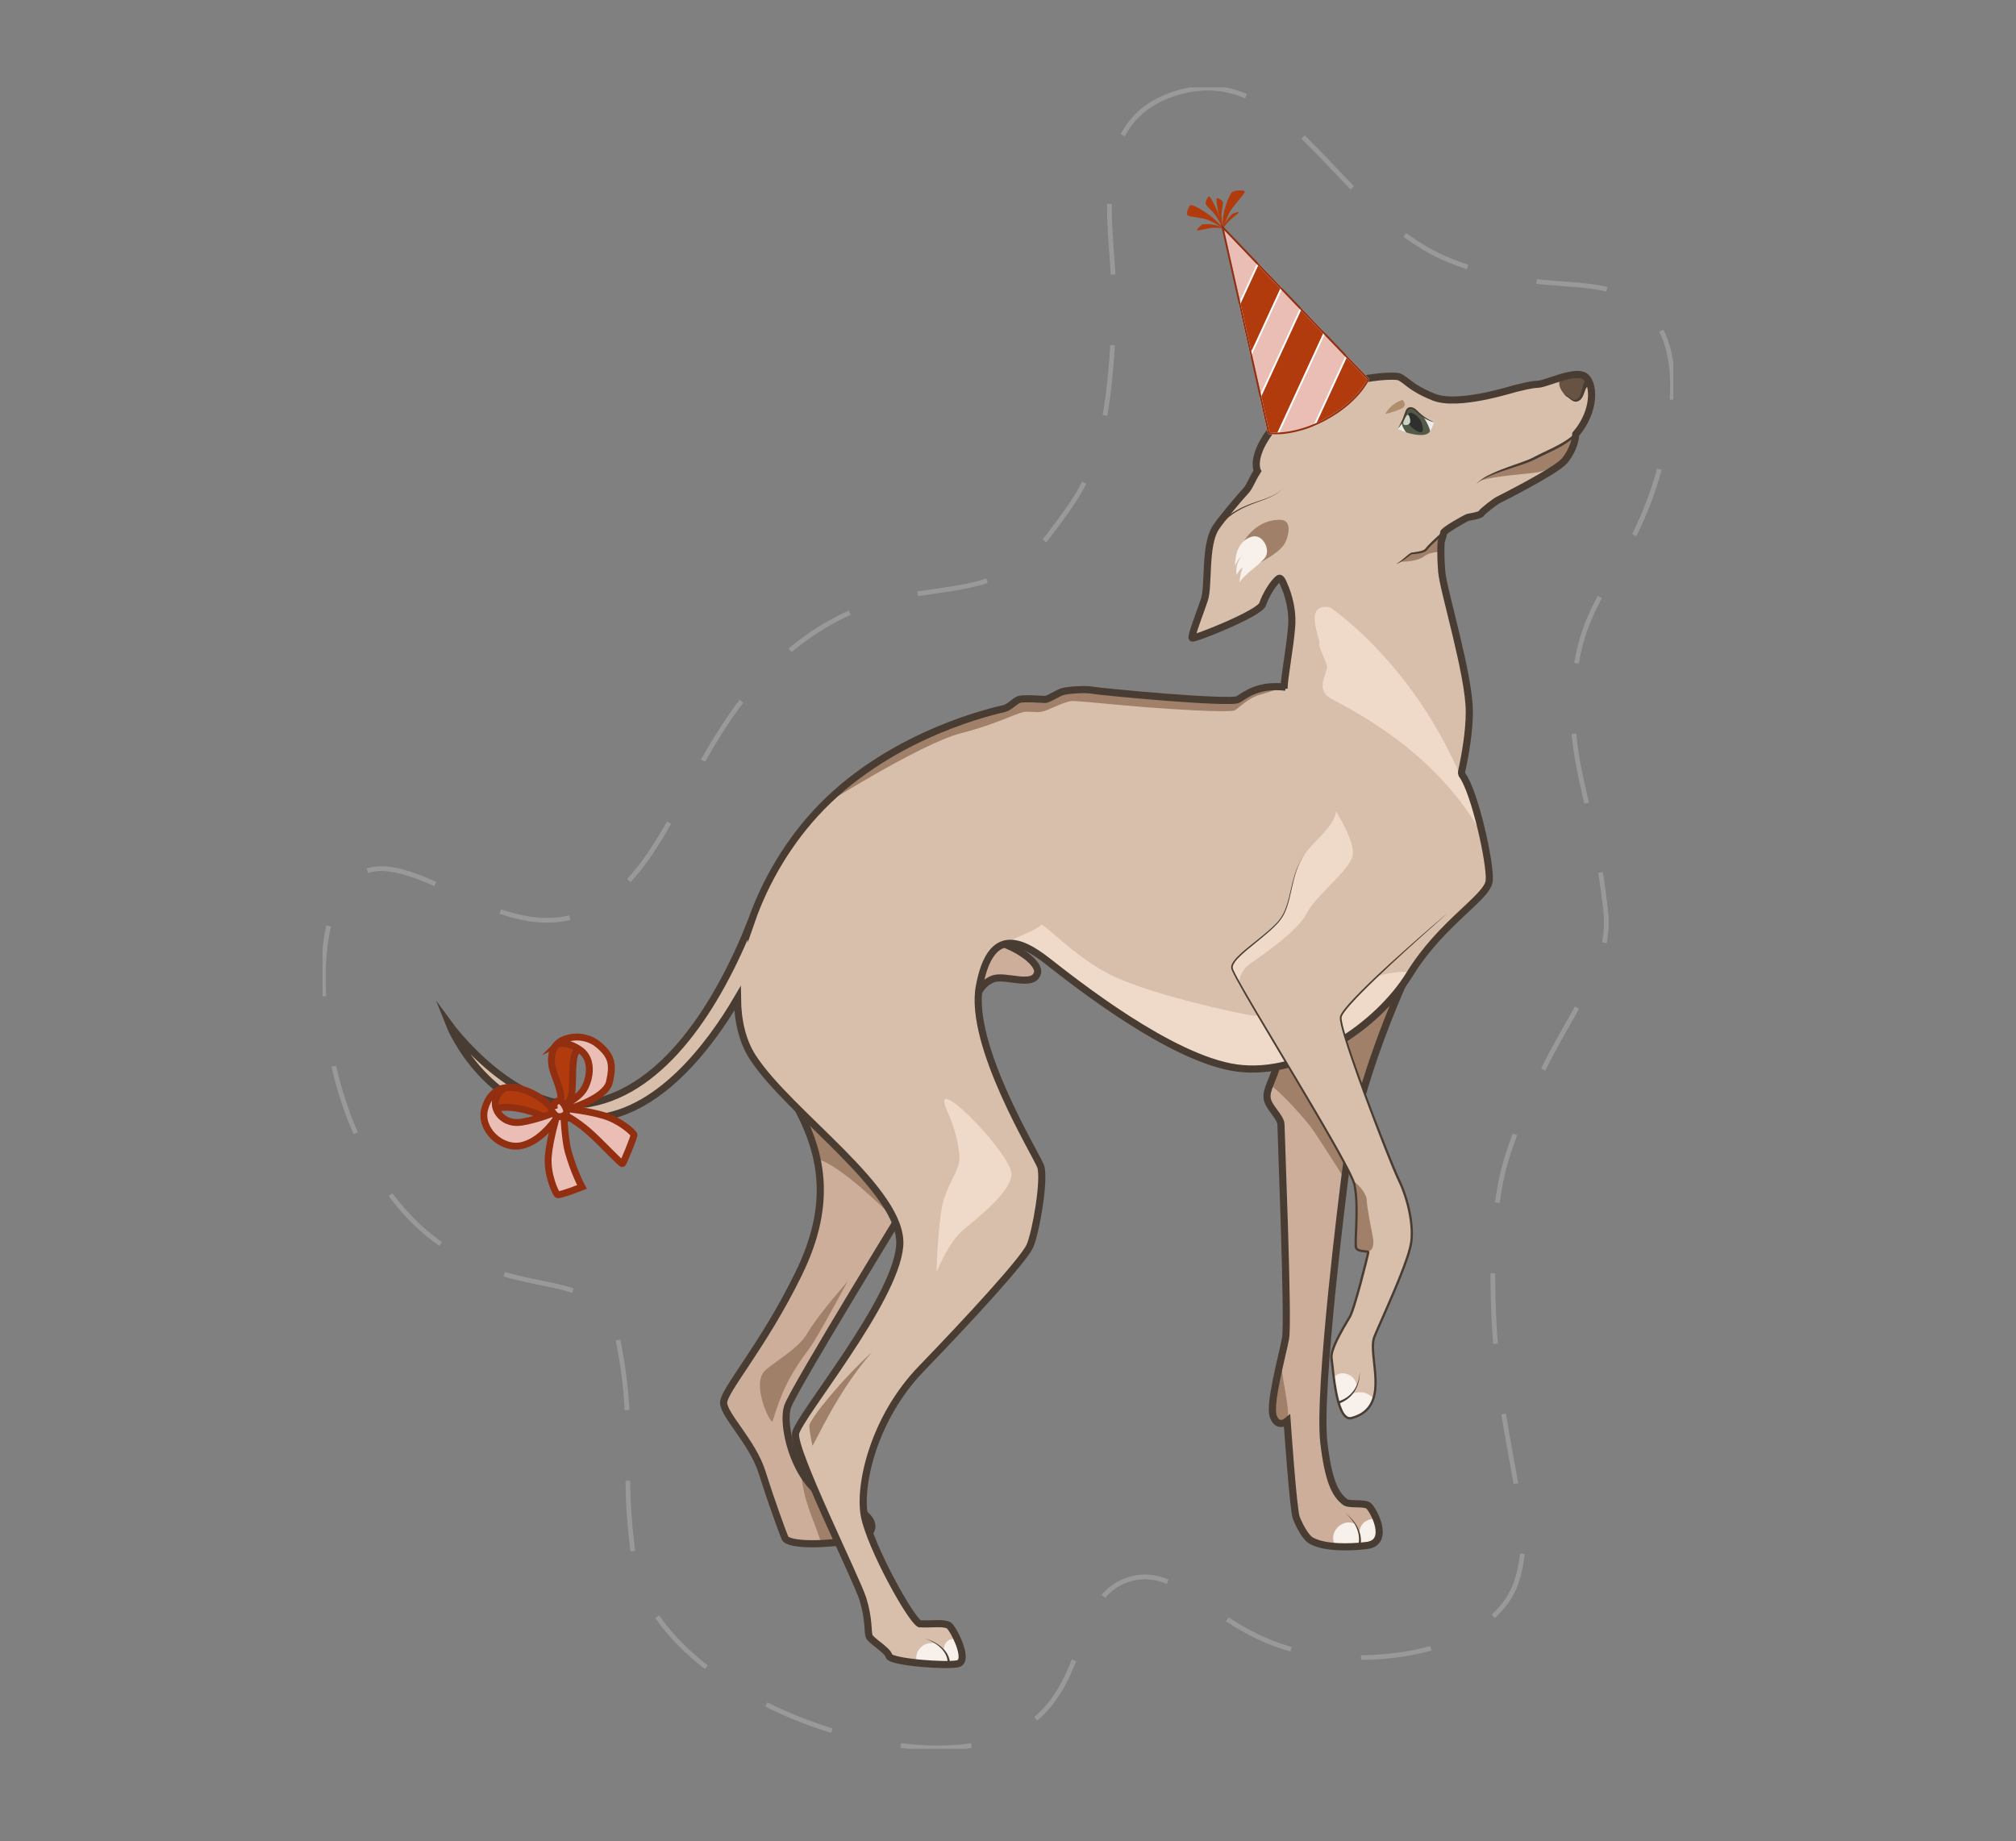 <svg width="300" height="274" viewBox="0 0 300 274" fill="none" xmlns="http://www.w3.org/2000/svg">
<rect x="0" y="0" width="300" height="274" fill="#808080" stroke="none"/>
<g clip-path="url(#clip0)">
<path d="M190.315 86.079C190.679 85.839 191.126 87.169 191.126 87.169C191.126 87.169 192.445 89.92 192.217 93.119C191.989 96.318 191.078 100.888 191.078 102.487C191.078 104.086 216.598 118.481 216.598 118.481C216.598 118.481 218.649 111.398 218.649 105.914C218.649 100.431 214.775 87.863 214.548 85.121C214.32 82.379 214.45 80.798 214.45 80.798C214.441 80.447 214.826 79.651 214.816 79.299C214.807 78.948 218.187 77.046 218.455 76.985C218.724 76.923 220.23 76.722 220.438 76.393C220.645 76.062 222.445 74.663 222.951 74.405C223.457 74.149 231.503 70.1 232.786 68.606C234.071 67.112 234.458 65.396 234.492 64.61C237.507 61.093 237.263 56.903 235.782 55.966C234.301 55.029 230.115 57.115 228.928 57.172C227.741 57.229 226.481 57.588 225.676 57.771C224.872 57.954 216.92 60.542 213.345 59.092C209.769 57.641 209.309 56.544 208.218 56.084C207.126 55.625 193.24 56.311 187.924 65.869C186.377 68.697 187.116 70.087 187.116 70.087C186.181 71.572 185.963 72.472 185.331 73.112C184.7 73.752 181.583 77.446 180.861 78.609C179.229 81.237 179.913 87.178 179.229 89.234C178.546 91.291 177.179 94.718 177.406 94.947C177.634 95.175 187.432 91.291 187.888 89.92C188.344 88.549 189.549 86.579 190.315 86.079Z" fill="#D8BFAB"/>
<path d="M208.445 83.577C209.229 83.611 211.034 83.483 211.934 82.782C212.834 82.082 214.317 82.147 214.317 82.147L214.447 80.794L214.814 79.295C214.814 79.295 212.412 81.468 212.257 81.717C212.102 81.964 210.378 82.144 210.059 82.288C209.74 82.434 208.445 83.577 208.445 83.577Z" fill="#A08068"/>
<path d="M213.422 62.832C212.442 62.56 211.424 61.801 210.788 61.169C210.152 60.536 209.614 60.657 209.407 60.988C209.2 61.319 208.929 62.3 208.771 62.549C208.614 62.798 208.231 63.59 207.994 63.787C210.569 65.183 212.499 64.671 212.759 64.26C213.019 63.849 213.244 63.296 213.422 62.832Z" fill="#ECEDEB"/>
<path d="M233.079 58.984C232.359 58.299 231.601 57.127 232.305 56.19C233.401 55.728 235.413 55.269 236.285 56.628C236.481 56.866 235.618 57.844 235.588 58.276C235.556 58.705 235.069 59.665 234.554 59.571C234.036 59.475 233.079 58.984 233.079 58.984Z" fill="#685343"/>
<path d="M211.836 62.059C212.258 62.672 212.768 63.686 212.809 64.173C212.321 65.133 210.095 64.65 209.25 64.347C209.25 64.347 208.664 63.632 208.564 62.875C209.083 62.05 209.293 60.798 209.831 60.677C210.1 60.615 210.929 61.209 211.44 61.728C211.948 62.247 211.836 62.059 211.836 62.059Z" fill="#535B48"/>
<path d="M209.68 63.145C210.257 63.906 211.294 64.562 211.626 64.242C211.959 63.924 211.49 62.572 211.173 62.238C210.856 61.904 210.031 61.121 209.639 61.534C209.247 61.948 209.329 62.658 209.68 63.145Z" fill="#2F302E"/>
<path d="M208.878 63.168C209.161 63.346 209.623 63.241 209.801 62.958C209.979 62.674 209.735 61.74 209.505 61.719C209.273 61.699 208.596 62.987 208.878 63.168Z" fill="#CCD3C2"/>
<path d="M220.253 71.528C222.691 70.761 227.435 70.53 228.859 70.276C230.284 70.023 232.785 68.604 232.785 68.604C232.785 68.604 234.663 65.578 234.522 65C234.472 64.566 232.909 66.029 232.455 66.204C232.002 66.38 228.383 68.476 227.577 68.659C226.77 68.841 221.741 70.624 221.37 70.85C220.998 71.076 220.253 71.528 220.253 71.528Z" fill="#A08068"/>
<path d="M206.153 61.584C207.042 61.454 208.53 60.89 208.828 60.622C209.357 60.149 208.719 59.514 208.719 59.514C208.719 59.514 207.108 59.882 206.153 61.584Z" fill="#AF8D6D"/>
<path d="M219.727 72.001C219.85 71.878 219.962 71.739 220.098 71.627C220.237 71.519 220.369 71.401 220.515 71.302C220.663 71.206 220.807 71.103 220.957 71.014L221.42 70.756C222.046 70.436 222.689 70.148 223.343 69.897C223.997 69.644 224.658 69.408 225.314 69.173C225.975 68.944 226.636 68.718 227.278 68.464C227.602 68.339 227.914 68.199 228.212 68.044C228.522 67.877 228.837 67.713 229.153 67.56C229.785 67.251 230.423 66.968 231.045 66.657C232.282 66.038 233.508 65.359 234.472 64.383L234.704 64.603C233.724 65.661 232.469 66.378 231.218 67.007C230.589 67.32 229.953 67.614 229.327 67.914C229.01 68.062 228.704 68.218 228.397 68.38C228.073 68.544 227.745 68.686 227.415 68.809C226.095 69.31 224.756 69.696 223.441 70.158C222.787 70.395 222.131 70.626 221.495 70.909C220.866 71.204 220.235 71.517 219.727 72.001Z" fill="#493C32"/>
<path d="M232.719 58.641C232.929 58.753 233.139 58.868 233.344 58.989C233.547 59.11 233.749 59.238 233.952 59.343C234.153 59.453 234.365 59.526 234.536 59.473C234.702 59.427 234.891 59.277 235.003 59.128C235.242 58.801 235.349 58.335 235.463 57.869C235.49 57.75 235.529 57.634 235.545 57.501L235.577 57.3C235.593 57.232 235.611 57.161 235.634 57.092C235.661 57.024 235.702 56.957 235.745 56.894C235.793 56.832 235.857 56.775 235.923 56.727C235.994 56.681 236.078 56.649 236.16 56.631C236.249 56.621 236.338 56.626 236.424 56.656L236.534 56.985C236.513 57.067 236.495 57.117 236.477 57.161C236.465 57.213 236.45 57.248 236.431 57.28C236.415 57.318 236.395 57.346 236.37 57.376C236.347 57.412 236.317 57.44 236.283 57.471C236.251 57.508 236.215 57.542 236.176 57.579C236.14 57.62 236.103 57.661 236.067 57.705C235.998 57.796 235.957 57.901 235.914 58.008C235.732 58.436 235.645 58.934 235.292 59.364C235.199 59.469 235.089 59.555 234.98 59.624C234.864 59.69 234.736 59.754 234.588 59.77C234.444 59.788 234.292 59.768 234.169 59.713C234.043 59.663 233.936 59.596 233.836 59.526C233.444 59.245 233.1 58.929 232.719 58.641Z" fill="#493C32"/>
<path d="M213.422 62.832C212.763 62.72 212.166 62.377 211.622 62.002C211.348 61.813 211.089 61.603 210.838 61.381C210.71 61.264 210.601 61.157 210.476 61.068C210.353 60.979 210.218 60.906 210.079 60.874C209.446 60.679 209.341 61.55 209.086 62.121C209.024 62.279 208.97 62.427 208.874 62.592L208.612 63.008C208.523 63.147 208.434 63.287 208.332 63.421C208.229 63.552 208.129 63.693 207.99 63.787C208.097 63.659 208.17 63.513 208.245 63.367L208.459 62.923C208.53 62.775 208.6 62.624 208.682 62.478C208.746 62.352 208.796 62.188 208.851 62.034C208.956 61.724 209.058 61.411 209.197 61.095C209.236 61.015 209.27 60.938 209.336 60.853C209.4 60.773 209.48 60.707 209.571 60.661C209.756 60.568 209.965 60.57 210.148 60.618C210.33 60.666 210.487 60.759 210.628 60.864C210.767 60.972 210.888 61.102 211 61.212C211.232 61.438 211.476 61.655 211.736 61.852C212.251 62.247 212.811 62.576 213.422 62.832Z" fill="#493C32"/>
<path d="M207.755 83.947C208.381 83.556 208.922 83.081 209.484 82.601C209.63 82.484 209.767 82.363 209.958 82.267L210.036 82.233C210.07 82.226 210.102 82.219 210.136 82.213L210.27 82.203C210.359 82.197 210.448 82.187 210.539 82.176C210.895 82.133 211.255 82.069 211.583 81.957C211.745 81.9 211.907 81.831 212.023 81.735C212.05 81.712 212.082 81.689 212.096 81.662L212.128 81.623L212.173 81.559C212.235 81.47 212.296 81.406 212.36 81.333C212.613 81.054 212.875 80.796 213.139 80.538C213.668 80.024 214.217 79.537 214.768 79.046L214.996 79.306C214.449 79.793 213.912 80.291 213.378 80.789C213.114 81.04 212.848 81.292 212.604 81.555C212.547 81.618 212.481 81.687 212.437 81.751L212.346 81.868C212.31 81.918 212.264 81.95 212.223 81.986C212.048 82.119 211.863 82.185 211.679 82.245C211.31 82.356 210.938 82.407 210.567 82.443C210.473 82.45 210.38 82.457 210.286 82.462L210.145 82.466C210.134 82.471 210.122 82.471 210.111 82.473L210.063 82.494C209.924 82.558 209.774 82.674 209.632 82.781C209.056 83.229 208.457 83.702 207.755 83.947Z" fill="#493C32"/>
<path d="M190.167 158.009C189.483 160.751 188.344 162.122 188.572 163.492C188.799 164.863 190.622 166.234 190.622 167.377C190.622 168.519 191.762 196.624 191.306 199.137C190.85 201.651 188.799 208.963 189.483 210.791C190.167 212.619 191.534 211.476 191.534 211.476C191.534 211.476 192.445 224.729 192.901 225.871C193.325 226.931 194.234 228.796 195.18 229.299C197.198 230.373 200.899 230.295 203.383 229.984C207.028 229.527 204.294 224.5 203.61 224.043C202.934 223.591 200.789 223.966 200.188 223.527C198.661 222.412 197.656 220.25 197.002 214.675C196.091 206.906 199.99 176.274 200.192 174.689C202.243 158.694 211.13 141.329 211.13 141.329L190.167 158.009Z" fill="#CCAE9A"/>
<path d="M191.534 211.476C192.217 210.105 190.333 203.934 190.707 201.879C189.401 207.366 188.897 210.791 189.875 211.476C190.85 212.162 191.534 211.476 191.534 211.476Z" fill="#A08068"/>
<path d="M190.086 158.308C189.492 159.658 189.025 161.436 189.025 161.436C190.62 162.578 194.265 166.463 195.633 168.519C197.706 171.638 200.19 175.602 200.19 175.602C200.19 175.602 202.024 165.524 202.703 163.022C203.38 160.522 208.621 146.584 208.621 146.584L190.086 158.308Z" fill="#A08068"/>
<path d="M198.777 230.139C197.458 228.156 199.691 225.828 201.651 226.762C202.38 227.72 202.243 228.382 202.243 228.382C202.243 228.382 202.122 225.924 204.804 226.011C205.381 227.784 205.454 228.579 204.989 229.052C204.524 229.525 203.841 229.982 202.815 230.096C201.79 230.21 198.777 230.139 198.777 230.139Z" fill="#F7F0EB"/>
<path d="M190.167 158.009C189.483 160.751 188.344 162.122 188.572 163.492C188.799 164.863 190.622 166.234 190.622 167.377C190.622 168.519 191.762 196.624 191.306 199.137C190.85 201.651 188.799 208.963 189.483 210.791C190.167 212.619 191.534 211.476 191.534 211.476C191.534 211.476 192.445 224.729 192.901 225.871C193.325 226.931 194.234 228.796 195.18 229.299C197.198 230.373 200.899 230.295 203.383 229.984C207.028 229.527 204.294 224.5 203.61 224.043C202.934 223.591 200.789 223.966 200.188 223.527C198.661 222.412 197.656 220.25 197.002 214.675C196.091 206.906 199.99 176.274 200.192 174.689C202.243 158.694 211.13 141.329 211.13 141.329L190.167 158.009Z" stroke="#493C32" stroke-width="1.062" stroke-miterlimit="10"/>
<path d="M118.163 163.949C122.264 171.261 124.087 178.802 118.846 189.541C113.606 200.28 107.681 206.906 107.681 208.734C107.681 210.562 112.01 214.675 113.378 219.016C114.745 223.358 116.34 227.699 116.796 228.842C117.251 229.984 122.948 229.984 127.277 229.07C131.606 228.156 130.011 224.729 124.315 223.358C118.618 221.987 116.112 212.162 117.251 209.191C118.391 206.221 134.797 179.487 134.797 179.487L118.163 163.949Z" fill="#CCAE9A"/>
<path d="M118.983 165.478C118.983 165.478 119.026 165.563 119.104 165.716C119.559 166.63 121.177 169.991 121.574 172.474C125.008 173.249 132.276 180.579 132.276 180.579L124.998 165.549L118.983 165.478Z" fill="#A08068"/>
<path d="M119.124 218.79C119.757 224.043 120.669 224.925 122.264 229.755C122.264 229.819 124.087 229.577 125.112 229.438C125.502 229.385 130.467 229.07 129.555 226.557C128.437 223.472 122.492 225.186 119.124 218.79Z" fill="#A08068"/>
<path d="M118.163 163.949C122.264 171.261 124.087 178.802 118.846 189.541C113.606 200.28 107.681 206.906 107.681 208.734C107.681 210.562 112.01 214.675 113.378 219.016C114.745 223.358 116.34 227.699 116.796 228.842C117.251 229.984 122.948 229.984 127.277 229.07C131.606 228.156 130.011 224.729 124.315 223.358C118.618 221.987 116.112 212.162 117.251 209.191C118.391 206.221 134.797 179.487 134.797 179.487L118.163 163.949Z" stroke="#493C32" stroke-width="1.062" stroke-miterlimit="10"/>
<path d="M144.823 150.24C145.278 147.041 146.828 146.024 147.785 145.67C149.603 144.998 153.85 147.009 154.393 144.756C154.664 143.622 152.57 141.785 149.836 140.643C146.78 139.366 143.168 137.839 141.172 140.458C139.178 143.076 138.422 147.203 139.156 148.64C139.889 150.077 144.823 150.24 144.823 150.24Z" fill="#CCAE9A"/>
<path d="M144.823 150.24C145.278 147.041 146.828 146.024 147.785 145.67C149.603 144.998 153.85 147.009 154.393 144.756C154.664 143.622 152.57 141.785 149.836 140.643C146.78 139.366 143.168 137.839 141.172 140.458C139.178 143.076 138.422 147.203 139.156 148.64C139.889 150.077 144.823 150.24 144.823 150.24Z" stroke="#493C32" stroke-width="1.062" stroke-miterlimit="10"/>
<path d="M217.574 115.294C215.687 112.767 191.306 102.256 191.306 102.256C187.204 101.799 185.382 103.399 184.242 104.084C183.103 104.77 163.735 102.942 162.596 102.713C161.456 102.485 158.722 102.713 158.038 102.942C157.355 103.17 155.988 104.084 155.532 104.084C155.076 104.084 152.342 103.856 151.658 104.084C150.975 104.313 150.291 105.227 149.38 105.455C148.468 105.684 133.202 108.882 122.264 120.079C117.482 124.975 113.874 131.094 111.787 137.138V137.133C106.77 149.783 98.795 162.121 87.857 164.178C76.92 166.234 66.894 152.525 66.894 152.525C66.894 152.525 72.591 166.92 87.63 166.463C97.826 166.152 105.717 155.447 109.741 148.583C109.778 151.974 110.504 154.995 112.011 157.323C117.479 165.777 134.569 177.202 133.885 185.428C133.202 193.653 118.846 210.79 118.391 213.304C117.935 215.817 127.505 235.011 128.417 237.981C129.328 240.952 129.1 242.78 129.328 243.465C129.556 244.151 132.062 245.521 132.29 246.435C132.518 247.349 140.935 247.982 142.544 247.578C144.367 247.121 141.753 242.153 141.177 241.866C140.265 241.409 138.745 241.738 136.847 241.637C135.48 240.952 129.556 230.212 128.644 225.643C127.733 221.073 130.012 211.019 137.075 203.707C144.139 196.395 152.342 187.484 153.253 185.428C154.165 183.371 155.532 175.374 154.848 173.546C154.165 171.718 144.139 155.495 145.734 146.812C147.329 138.13 151.658 139.729 155.76 142.928C159.861 146.127 174.216 157.552 184.014 158.922C193.812 160.293 204.978 152.753 209.763 144.984C214.548 137.216 221.383 133.56 221.611 131.046C221.839 128.533 219.46 117.819 217.574 115.294Z" fill="#D8BFAB"/>
<path d="M149.956 140.378C147.894 140.741 154.62 138.358 154.848 137.673C155.076 136.987 159.861 142.471 165.557 145.213C171.254 147.955 183.558 150.697 186.521 151.154C188.015 151.385 206.31 143.499 209.762 144.756C209.762 144.756 208.423 146.584 207.484 147.955C206.137 149.92 199.281 155.952 195.863 157.095C194.76 157.463 189.241 159.921 183.324 159.08C177.406 158.237 163.876 149.429 161.456 147.498C159.036 145.567 152.342 139.958 149.956 140.378Z" fill="#EFDACA"/>
<path d="M197.914 90.374C197.914 90.374 213.793 100.881 220.21 123.618C212.989 111.055 200.192 105.226 197.914 103.855C195.635 102.485 197.686 99.971 197.458 99.057C197.23 98.143 196.091 96.087 196.319 95.63C196.547 95.173 193.812 89.689 197.914 90.374Z" fill="#EFDACA"/>
<path d="M191.078 102.256C187.204 102.256 185.017 103.527 183.878 104.212C182.738 104.897 163.37 103.07 162.231 102.841C161.092 102.613 158.357 102.841 157.674 103.07C156.99 103.298 155.623 104.212 155.167 104.212C154.712 104.212 151.977 103.984 151.294 104.212C150.61 104.441 149.926 105.354 149.015 105.583C148.104 105.811 132.837 109.01 121.9 120.207C121.9 120.207 136.847 110.71 143 109.111C149.152 107.511 151.43 105.912 152.797 105.912C154.165 105.912 154.62 106.14 155.76 105.684C156.899 105.227 158.722 104.313 159.633 104.313C160.545 104.313 167.381 104.998 170.343 105.227C173.305 105.455 183.103 106.14 183.786 105.684C184.47 105.227 185.837 103.856 187.432 103.399C189.027 102.942 191.078 102.256 191.078 102.256Z" fill="#A08068"/>
<path d="M136.407 247.452C135.935 245.293 137.897 244.036 139.422 244.665C140.422 245.238 140.443 245.57 140.443 245.57C140.443 245.57 140.356 243.556 142.475 243.968C143.295 245.704 143.373 246.833 142.958 247.32C142.543 247.806 141.229 247.628 140.062 247.717C138.898 247.806 136.407 247.452 136.407 247.452Z" fill="#F7F0EB"/>
<path d="M191.306 102.257C187.204 101.8 185.382 103.399 184.242 104.084C183.103 104.77 163.735 102.942 162.596 102.713C161.456 102.485 158.722 102.713 158.038 102.942C157.355 103.17 155.988 104.084 155.532 104.084C155.076 104.084 152.342 103.856 151.658 104.084C150.975 104.313 150.291 105.227 149.38 105.455C148.468 105.684 133.202 108.883 122.264 120.079C117.482 124.976 113.875 131.095 111.787 137.138V137.134C106.77 149.783 98.795 162.122 87.857 164.178C76.92 166.235 66.894 152.525 66.894 152.525C66.894 152.525 72.591 166.92 87.63 166.463C97.826 166.152 105.717 155.448 109.741 148.584C109.778 151.974 110.504 154.995 112.011 157.323C117.479 165.778 134.569 177.202 133.885 185.428C133.202 193.654 118.846 210.791 118.391 213.304C117.935 215.818 127.505 235.011 128.417 237.982C129.328 240.952 129.1 242.78 129.328 243.465C129.556 244.151 132.062 245.522 132.29 246.436C132.518 247.35 140.935 247.983 142.544 247.578C144.367 247.121 141.753 242.154 141.177 241.866C140.265 241.409 138.745 241.738 136.847 241.638C135.48 240.952 129.556 230.213 128.644 225.643C127.733 221.073 130.012 211.019 137.075 203.708C144.139 196.396 152.342 187.485 153.253 185.428C154.165 183.372 155.532 175.374 154.848 173.546C154.165 171.719 144.139 155.495 145.734 146.813C147.329 138.13 151.658 139.729 155.76 142.928C159.861 146.127 174.216 157.552 184.014 158.923C193.812 160.294 204.978 152.754 209.763 144.985C214.548 137.216 221.383 133.56 221.611 131.047C221.839 128.533 219.46 117.819 217.574 115.294L217.539 115.221C217.485 115.102 217.469 114.97 217.498 114.842C218.05 112.315 218.649 108.878 218.649 105.912C218.649 100.429 214.776 87.861 214.548 85.12C214.32 82.378 214.45 80.796 214.45 80.796C214.441 80.445 214.826 79.649 214.817 79.297C214.807 78.946 218.187 77.044 218.455 76.983C218.724 76.921 220.231 76.72 220.438 76.391C220.645 76.06 222.445 74.661 222.951 74.403C223.457 74.147 231.503 70.098 232.786 68.604C234.071 67.11 234.458 65.394 234.492 64.608C237.507 61.091 237.263 56.901 235.782 55.964C234.301 55.027 230.115 57.113 228.928 57.17C227.741 57.227 226.481 57.586 225.676 57.769C224.872 57.952 216.92 60.541 213.345 59.09C209.769 57.639 209.309 56.542 208.218 56.083C207.126 55.623 193.24 56.309 187.925 65.867C186.377 68.695 187.116 70.085 187.116 70.085C186.181 71.57 185.963 72.47 185.331 73.11C184.7 73.75 181.583 77.444 180.861 78.607C179.229 81.235 179.913 87.176 179.229 89.232C178.546 91.289 177.179 94.716 177.406 94.945C177.634 95.173 187.432 91.289 187.888 89.918C188.344 88.547 189.551 86.58 190.315 86.079C190.679 85.839 191.126 87.169 191.126 87.169C191.126 87.169 192.445 89.92 192.217 93.119C191.99 96.318 191.078 100.888 191.078 102.487" stroke="#493C32" stroke-width="1.062" stroke-miterlimit="10"/>
<path d="M194.268 126.934C191.762 130.361 192.445 134.474 190.394 136.987C188.344 139.501 183.103 142.471 183.331 144.071C183.559 145.67 200.876 173.089 201.56 176.288C202.243 179.487 201.56 184.971 201.787 185.656C202.015 186.342 203.61 186.113 203.61 186.342C203.61 186.57 201.56 194.796 200.876 195.939C200.192 197.081 197.914 200.737 198.142 202.108C198.369 203.479 198.8 211.618 201.104 211.019C207.256 209.42 203.382 201.651 204.522 198.909C205.661 196.167 209.535 187.941 209.99 184.971C210.446 182 209.307 177.888 208.167 175.603C207.028 173.318 199.281 153.439 199.509 151.382C199.737 149.326 215.459 135.845 215.459 135.845L194.268 126.934Z" fill="#D8BFAB"/>
<path d="M198.825 120.764C198.37 123.506 194.952 125.334 193.584 128.076C192.292 130.669 191.755 134.471 191.21 135.63C189.711 138.815 183.335 142.471 183.333 143.842C183.331 145.213 184.354 146.152 184.354 146.152C184.354 146.152 184.47 144.527 186.065 143.385C187.66 142.243 193.129 138.587 194.496 135.845C195.863 133.103 201.332 129.218 201.332 126.933C201.332 124.649 198.825 120.764 198.825 120.764Z" fill="#EFDACA"/>
<path d="M203.53 186.271C204.292 186.113 204.519 185.199 204.292 184.057C204.064 182.914 203.38 179.487 203.38 178.573C203.38 177.659 202.15 176.208 201.398 175.792C201.945 177.243 201.869 180.588 201.869 180.588C201.869 180.588 201.689 184.452 201.737 185.055C201.785 185.659 201.739 185.866 202.104 185.99C202.471 186.113 203.53 186.271 203.53 186.271Z" fill="#A08068"/>
<path d="M198.477 204.982C199.509 203.707 201.783 204.539 201.899 206.294C201.676 206.833 201.197 207.404 201.197 207.404C201.197 207.404 203.089 206.579 204.374 208.115C203.984 209.358 202.364 210.857 201.391 210.939C200.418 211.021 199.962 210.564 199.507 209.65C199.051 208.736 198.477 204.982 198.477 204.982Z" fill="#F7F0EB"/>
<path d="M194.268 126.934C193.714 127.71 193.288 128.57 192.969 129.465C192.648 130.361 192.429 131.291 192.226 132.221C192.019 133.151 191.83 134.09 191.515 134.995C191.431 135.219 191.358 135.447 191.253 135.664L191.105 135.993L190.927 136.309C190.818 136.523 190.67 136.715 190.529 136.912C190.39 137.111 190.226 137.284 190.066 137.465C189.414 138.169 188.687 138.79 187.956 139.4L185.748 141.21C185.384 141.516 185.026 141.825 184.682 142.151C184.342 142.478 184.005 142.814 183.745 143.195C183.615 143.385 183.501 143.588 183.456 143.796C183.406 144.011 183.469 144.194 183.579 144.413C183.77 144.838 184 145.259 184.226 145.677C185.144 147.343 186.115 148.983 187.083 150.624L190.011 155.534C191.969 158.804 193.931 162.071 195.863 165.357C196.829 167 197.788 168.647 198.727 170.306C199.194 171.138 199.661 171.967 200.112 172.81C200.561 173.654 201.01 174.495 201.4 175.376C201.486 175.605 201.593 175.815 201.66 176.064L201.714 176.245C201.728 176.304 201.737 176.364 201.748 176.423L201.812 176.779C201.856 177.017 201.876 177.257 201.91 177.497C201.935 177.737 201.954 177.977 201.974 178.214C202.04 179.172 202.047 180.131 202.031 181.087C202.015 182.042 201.974 182.997 201.938 183.95C201.922 184.423 201.899 184.905 201.922 185.362C201.924 185.421 201.928 185.476 201.938 185.519C201.944 185.567 201.951 185.615 201.969 185.647C202.006 185.716 202.067 185.775 202.152 185.823C202.323 185.919 202.548 185.965 202.772 185.999C203.002 186.033 203.227 186.04 203.489 186.086C203.523 186.093 203.56 186.102 203.601 186.118C203.626 186.129 203.644 186.134 203.678 186.159C203.703 186.175 203.751 186.216 203.772 186.28C203.792 186.374 203.776 186.358 203.779 186.383L203.77 186.438C203.763 186.474 203.756 186.516 203.751 186.541L203.672 186.893C203.562 187.359 203.448 187.823 203.332 188.284C203.1 189.209 202.858 190.133 202.61 191.053C202.361 191.974 202.104 192.895 201.826 193.809C201.687 194.266 201.543 194.723 201.382 195.178C201.345 195.292 201.295 195.404 201.254 195.518C201.211 195.63 201.167 195.744 201.106 195.861L201.022 196.032L200.93 196.185L200.746 196.492C200.256 197.307 199.78 198.128 199.347 198.971C199.135 199.393 198.923 199.816 198.748 200.253C198.572 200.687 198.408 201.13 198.333 201.576C198.326 201.683 198.294 201.799 198.305 201.902L198.312 202.058C198.315 202.11 198.328 202.176 198.335 202.236C198.367 202.476 198.392 202.713 198.417 202.951L198.574 204.37C198.686 205.314 198.816 206.255 198.998 207.185C199.185 208.108 199.401 209.043 199.798 209.877C199.994 210.281 200.263 210.692 200.63 210.834C200.719 210.873 200.814 210.878 200.91 210.88L201.056 210.859C201.108 210.846 201.165 210.827 201.22 210.811L201.552 210.711C201.662 210.674 201.767 210.626 201.874 210.583C202.093 210.505 202.286 210.382 202.491 210.279C202.678 210.149 202.876 210.032 203.043 209.874C203.384 209.577 203.683 209.223 203.895 208.816C204.328 208.008 204.49 207.066 204.519 206.132C204.553 205.193 204.469 204.247 204.369 203.303C204.271 202.357 204.141 201.409 204.13 200.435C204.13 199.951 204.157 199.453 204.326 198.966C204.501 198.505 204.697 198.08 204.886 197.639L206.037 195.022C206.8 193.277 207.557 191.529 208.258 189.76C208.609 188.876 208.942 187.987 209.247 187.089C209.539 186.187 209.822 185.284 209.89 184.352C209.958 183.417 209.901 182.471 209.771 181.537C209.639 180.602 209.441 179.674 209.179 178.765C208.917 177.856 208.6 176.962 208.215 176.103C207.796 175.253 207.427 174.357 207.062 173.48C205.622 169.945 204.262 166.383 202.942 162.805C202.284 161.016 201.641 159.22 201.026 157.412C200.719 156.51 200.422 155.603 200.14 154.689C199.866 153.772 199.581 152.863 199.417 151.903C199.406 151.78 199.376 151.666 199.381 151.529C199.383 151.462 199.372 151.401 199.39 151.328C199.401 151.254 199.427 151.193 199.449 151.131C199.55 150.891 199.686 150.69 199.825 150.491C200.108 150.096 200.418 149.733 200.734 149.372C201.37 148.656 202.036 147.973 202.71 147.297C204.061 145.951 205.449 144.646 206.859 143.365C209.68 140.805 212.54 138.287 215.461 135.845C212.615 138.377 209.771 140.908 206.992 143.509C205.606 144.813 204.221 146.12 202.879 147.466C202.209 148.14 201.548 148.823 200.921 149.536C200.609 149.893 200.304 150.256 200.033 150.637C199.898 150.827 199.768 151.026 199.686 151.227C199.641 151.328 199.634 151.412 199.638 151.526C199.632 151.629 199.661 151.75 199.673 151.862C199.834 152.783 200.119 153.699 200.397 154.606C200.68 155.514 200.981 156.418 201.29 157.319C201.91 159.119 202.56 160.911 203.223 162.697C204.553 166.269 205.93 169.824 207.377 173.347C207.743 174.229 208.101 175.1 208.525 175.959C208.921 176.839 209.24 177.746 209.507 178.669C209.774 179.592 209.976 180.534 210.111 181.486C210.243 182.439 210.302 183.408 210.229 184.377C210.202 184.619 210.182 184.861 210.138 185.101C210.086 185.339 210.052 185.583 209.983 185.814C209.865 186.282 209.719 186.739 209.571 187.196C209.263 188.104 208.926 188.999 208.575 189.886C207.871 191.661 207.112 193.411 206.347 195.159L205.196 197.776C205.009 198.21 204.806 198.653 204.645 199.08C204.499 199.499 204.467 199.967 204.469 200.433C204.478 201.37 204.608 202.316 204.706 203.264C204.806 204.215 204.893 205.174 204.859 206.143C204.827 207.107 204.663 208.099 204.193 208.979C203.966 209.42 203.637 209.808 203.264 210.133C203.081 210.304 202.87 210.432 202.664 210.571C202.446 210.683 202.234 210.816 202.004 210.898C201.89 210.944 201.778 210.996 201.662 211.033L201.311 211.14C201.252 211.159 201.197 211.177 201.133 211.193L200.926 211.223C200.785 211.225 200.639 211.211 200.509 211.156C200.245 211.056 200.039 210.868 199.88 210.67C199.725 210.466 199.593 210.251 199.488 210.03C199.067 209.139 198.85 208.193 198.659 207.254C198.474 206.312 198.344 205.362 198.233 204.413L198.075 202.99C198.05 202.755 198.025 202.517 197.993 202.284C197.986 202.224 197.975 202.174 197.971 202.108L197.959 201.907C197.948 201.77 197.98 201.651 197.991 201.523C198.075 201.027 198.249 200.57 198.429 200.122C198.611 199.674 198.825 199.245 199.039 198.815C199.479 197.963 199.957 197.134 200.45 196.318L200.634 196.012L200.725 195.859L200.798 195.71C200.848 195.614 200.892 195.507 200.933 195.395C200.974 195.285 201.019 195.18 201.056 195.066C201.213 194.62 201.357 194.168 201.493 193.713C201.769 192.804 202.026 191.887 202.273 190.967C202.521 190.048 202.76 189.125 202.993 188.202C203.109 187.74 203.223 187.279 203.33 186.815L203.407 186.47L203.421 186.397L203.428 186.365C203.432 186.362 203.428 186.317 203.437 186.381C203.473 186.456 203.485 186.436 203.471 186.436C203.457 186.431 203.435 186.424 203.412 186.42C203.207 186.383 202.954 186.372 202.715 186.335C202.471 186.298 202.22 186.255 201.972 186.118C201.851 186.049 201.728 185.944 201.655 185.798C201.616 185.723 201.607 185.652 201.593 185.581C201.578 185.508 201.575 185.444 201.573 185.382C201.55 184.886 201.575 184.413 201.591 183.934C201.63 182.978 201.676 182.03 201.691 181.077C201.71 180.127 201.705 179.176 201.641 178.233C201.621 177.997 201.605 177.762 201.58 177.527C201.548 177.294 201.527 177.058 201.486 176.827L201.425 176.48C201.413 176.423 201.404 176.364 201.393 176.306L201.343 176.144C201.288 175.929 201.181 175.712 201.099 175.495C200.721 174.632 200.274 173.788 199.83 172.95C199.383 172.109 198.918 171.28 198.454 170.448C197.519 168.789 196.565 167.139 195.603 165.496C193.678 162.208 191.725 158.936 189.777 155.66L186.86 150.743C185.894 149.1 184.93 147.457 184.012 145.782C183.786 145.359 183.556 144.943 183.36 144.498C183.258 144.297 183.155 144 183.23 143.742C183.289 143.483 183.422 143.266 183.561 143.065C183.843 142.661 184.187 142.325 184.536 141.996C184.887 141.669 185.251 141.361 185.618 141.057L187.844 139.268C188.578 138.667 189.307 138.052 189.957 137.364C190.116 137.191 190.28 137.017 190.415 136.825C190.551 136.635 190.699 136.45 190.809 136.24L190.984 135.934L191.132 135.612C191.237 135.399 191.312 135.175 191.397 134.954C191.716 134.06 191.912 133.126 192.128 132.196C192.345 131.268 192.579 130.338 192.917 129.445C193.261 128.556 193.7 127.701 194.268 126.934Z" fill="#493C32"/>
<path d="M120.897 215.132C121.353 214.675 124.543 207.135 129.783 201.194C125.226 205.307 120.441 211.248 120.441 212.162C120.441 213.076 120.897 215.132 120.897 215.132Z" fill="#A08068"/>
<path d="M202.084 230.05C202.362 229.2 202.245 228.231 201.885 227.384C201.525 226.529 200.924 225.777 200.192 225.186C200.958 225.732 201.617 226.451 202.043 227.313C202.255 227.742 202.409 228.204 202.48 228.686C202.551 229.166 202.539 229.669 202.414 230.151L202.084 230.05Z" fill="#493C32"/>
<path d="M199.128 208.556C199.588 208.396 200.044 208.204 200.443 207.921C200.842 207.638 201.195 207.288 201.477 206.881C202.045 206.066 202.32 205.058 202.355 204.05C202.375 205.058 202.161 206.095 201.621 206.975C201.352 207.414 201.001 207.804 200.596 208.129C200.188 208.456 199.718 208.686 199.238 208.883L199.128 208.556Z" fill="#493C32"/>
<path d="M141.026 247.708C141.053 247.263 140.987 246.808 140.807 246.392C140.632 245.974 140.358 245.595 140.03 245.266C139.372 244.605 138.526 244.141 137.642 243.81C138.545 244.087 139.426 244.496 140.151 245.138C140.511 245.457 140.828 245.839 141.047 246.282C141.265 246.723 141.388 247.226 141.368 247.729L141.026 247.708Z" fill="#493C32"/>
<path d="M140.949 165.32C138.037 158.895 150.519 171.709 150.519 174.688C150.519 176.745 147.488 179.679 143.455 182.914C141.177 184.742 139.354 189.312 139.354 189.312C139.354 189.312 139.582 181.086 140.493 178.344C141.404 175.602 142.772 174.003 142.772 172.403C142.772 170.562 142.088 167.834 140.949 165.32Z" fill="#EFDACA"/>
<path d="M114.973 211.476C116.271 207.391 117.206 204.957 120.539 200.522C121.581 199.138 126.138 190.683 126.138 190.683C126.138 190.683 121.624 195.811 120.179 198.349C118.735 200.886 114.656 202.965 113.674 204.146C111.867 206.321 114.754 212.166 114.973 211.476Z" fill="#A08068"/>
<path d="M175.128 13.829C191.825 8.779 198.825 31.88 215.687 38.735C229.987 44.548 238.471 39.859 245.081 46.275C250.657 51.688 248.884 62.066 247.359 68.211C243.408 84.15 235.955 87.735 234.485 99.628C232.776 113.452 236.878 117.337 238.929 135.388C240.141 146.061 230.903 151.944 224.346 171.947C221.304 181.223 221.611 197.995 224.118 212.618C226.162 224.548 227.665 229.074 225.713 235.239C222.855 244.256 208.696 248.053 195.863 246.207C181.111 244.086 176.381 232.504 168.064 235.011C159.738 237.522 162.217 249.813 153.253 256.489C138.937 267.151 97.343 252.829 94.351 232.155C92.301 217.988 94.693 213.532 92.073 199.937C89.573 186.968 76.549 195.134 62.793 182.914C46.822 168.725 44.418 136.126 52.995 130.361C60.915 125.037 74.427 141.205 86.946 135.845C100.264 130.141 102.028 109.965 117.023 97.229C134.411 82.462 145.898 93.295 156.443 79.178C161.643 72.216 165.102 68.211 165.785 46.275C166.139 34.931 160.773 18.171 175.128 13.829Z" stroke="#999999" stroke-width="0.7" stroke-miterlimit="10" stroke-dasharray="10.52 10.52"/>
<path d="M190.463 77.35C186.306 77.35 184.625 81.399 184.625 81.399L187.006 83.977C187.006 83.977 190.235 82.448 191.155 80.919C191.616 80.154 192.536 77.35 190.463 77.35Z" fill="#A08068"/>
<path d="M186.293 79.864C184.124 80.486 183.786 82.835 183.786 84.205C184.242 83.063 184.926 82.606 184.926 82.606C184.926 82.606 183.786 83.52 184.014 85.576C184.47 84.662 184.926 84.434 184.926 84.434C184.926 84.434 184.47 85.576 184.47 86.719C184.926 85.576 187.66 83.977 188.344 82.835C189.027 81.692 187.888 79.407 186.293 79.864Z" fill="#F7F0EB"/>
<path d="M191.078 72.552C190.367 73.338 189.408 73.843 188.435 74.231C187.457 74.622 186.453 74.938 185.498 75.365C184.541 75.787 183.627 76.308 182.821 76.971C182.016 77.634 181.323 78.42 180.704 79.258L180.49 79.101C181.139 78.26 181.861 77.472 182.697 76.813C183.534 76.158 184.472 75.646 185.445 75.241C186.418 74.83 187.43 74.535 188.412 74.168C189.387 73.802 190.351 73.324 191.078 72.552Z" fill="#493C32"/>
<path d="M182.011 33.96C181.663 31.702 183.009 28.867 183.342 28.592C183.672 28.318 185.233 28.197 185.224 28.538C185.215 28.878 183.476 30.631 182.961 31.627C182.444 32.625 182.011 33.96 182.011 33.96Z" fill="#B23B0D"/>
<path d="M182.011 33.959C182.109 33.185 183.176 31.988 183.385 31.846C183.595 31.704 184.433 31.464 184.388 31.59C184.34 31.713 183.203 32.568 182.804 32.995C182.408 33.42 182.011 33.959 182.011 33.959Z" fill="#B23B0D"/>
<path d="M182.011 33.96C181.152 31.819 180.963 29.673 181.045 29.527C181.127 29.381 181.868 29.746 181.968 30.052C182.066 30.356 181.731 31.405 181.777 32.148C181.822 32.888 182.011 33.96 182.011 33.96Z" fill="#B23B0D"/>
<path d="M182.048 34.183C181.423 31.521 180.145 29.314 179.965 29.23C179.787 29.145 179.318 30.007 179.43 30.368C179.541 30.731 180.58 31.517 181.041 32.266C181.503 33.014 182.048 34.183 182.048 34.183Z" fill="#B23B0D"/>
<path d="M182.011 33.959C180.23 31.752 177.548 30.468 177.238 30.512C176.928 30.555 176.438 31.75 176.723 32.031C177.008 32.312 178.89 32.353 179.844 32.769C180.799 33.185 182.011 33.959 182.011 33.959Z" fill="#B23B0D"/>
<path d="M182.011 33.96C181.088 33.295 179.209 33.306 178.944 33.402C178.68 33.498 177.994 34.211 178.158 34.282C178.322 34.353 179.849 33.916 180.528 33.894C181.209 33.868 182.011 33.96 182.011 33.96Z" fill="#B23B0D"/>
<path d="M182.141 34.211L203.46 56.477C203.46 56.477 201.979 59.72 197.198 62.297C192.415 64.874 188.904 64.324 188.904 64.324L182.141 34.211Z" fill="#EABEB5"/>
<path d="M184.465 45.169L187.181 39.281L190.672 42.928L186.158 52.714L184.465 45.169Z" fill="#B23B0D"/>
<path d="M187.22 39.516L190.513 42.955L186.204 52.298L184.607 45.185L187.22 39.516ZM187.143 39.046L186.979 39.404L184.363 45.073L184.324 45.156L184.345 45.245L185.942 52.358L186.115 53.13L186.448 52.41L190.757 43.067L190.834 42.9L190.707 42.768L187.414 39.329L187.143 39.046Z" fill="white"/>
<path d="M189.788 64.507C189.216 64.507 188.897 64.459 188.884 64.457L188.793 64.443L187.56 58.957L193.562 45.946L197.052 49.593L190.176 64.502L190.091 64.504C189.984 64.507 189.884 64.507 189.788 64.507Z" fill="#B23B0D"/>
<path d="M193.603 46.179L196.895 49.618L190.091 64.367C189.984 64.37 189.882 64.372 189.788 64.372C189.219 64.372 188.904 64.322 188.904 64.322L187.703 58.968L193.603 46.179ZM193.523 45.709L193.359 46.067L187.46 58.858L187.421 58.941L187.441 59.03L188.642 64.383L188.683 64.561L188.863 64.589C188.877 64.591 189.205 64.641 189.788 64.641C189.884 64.641 189.989 64.639 190.098 64.637L190.265 64.632L190.335 64.481L197.139 49.732L197.217 49.566L197.089 49.433L193.796 45.994L193.523 45.709Z" fill="white"/>
<path d="M200.34 53.025L203.619 56.45L203.581 56.532C203.565 56.564 202.027 59.845 197.26 62.414C196.838 62.642 196.405 62.855 195.975 63.049L195.646 63.195L200.34 53.025Z" fill="#B23B0D"/>
<path d="M200.381 53.26L203.46 56.477C203.46 56.477 201.979 59.72 197.198 62.297C196.761 62.532 196.337 62.74 195.922 62.928L200.381 53.26ZM200.302 52.79L200.137 53.148L195.678 62.814L195.377 63.467L196.031 63.172C196.464 62.978 196.9 62.763 197.326 62.532C202.131 59.941 203.642 56.724 203.703 56.589L203.779 56.423L203.653 56.29L200.575 53.073L200.302 52.79Z" fill="white"/>
<path d="M182.141 34.211L203.46 56.478C203.46 56.478 201.979 59.72 197.198 62.297C193.847 64.105 191.119 64.374 189.788 64.374C189.219 64.374 188.904 64.324 188.904 64.324L182.141 34.211ZM181.67 33.327L181.882 34.268L188.642 64.381L188.683 64.559L188.863 64.587C188.877 64.589 189.205 64.639 189.788 64.639C191.142 64.639 193.924 64.365 197.326 62.53C202.132 59.939 203.642 56.722 203.704 56.587L203.779 56.42L203.654 56.288L182.335 34.021L181.67 33.327Z" fill="#932F11"/>
<path d="M83.279 164.422C84.034 162.761 82.407 160.321 82.129 158.577C81.846 156.802 82.436 155.271 83.908 154.714C85.155 154.241 86.474 155.662 86.474 155.662C86.474 155.662 86.089 155.89 85.601 156.768C85.114 157.645 85.264 160.611 85.139 162.281C85.013 163.952 83.936 165.005 83.936 165.005L81.479 166.595C81.479 166.595 80.582 165.773 78.187 165.174C75.792 164.575 74.131 164.692 73.379 165.238C72.627 165.786 73.513 162.937 74.154 162.316C74.792 161.694 76.437 161.61 78.296 162.297C80.862 163.246 82.386 165.19 82.386 165.19L83.279 164.422Z" fill="#B23B0D" stroke="#932F11" stroke-width="1.025" stroke-miterlimit="10"/>
<path d="M82.94 155.386C84.205 154.072 87.142 153.827 89.088 155.491C91.034 157.152 91.291 158.354 90.697 160.995C90.104 163.636 83.893 165.259 83.893 165.259L83.699 164.576C83.699 164.576 85.941 163.563 86.848 162.158C87.755 160.755 88.397 157.668 86.306 156.231C84.214 154.794 82.94 155.386 82.94 155.386Z" fill="#EABEB5" stroke="#932F11" stroke-width="1.025" stroke-miterlimit="10"/>
<path d="M83.052 166.068C83.052 166.068 80.753 169.753 77.674 170.462C74.596 171.17 71.317 168.008 72.128 165.028C72.94 162.051 75.072 161.93 75.072 161.93C75.072 161.93 73.835 162.631 73.705 164.062C73.578 165.492 75.1 167.436 77.702 166.975C80.304 166.513 82.51 165.556 82.51 165.556L83.052 166.068Z" fill="#EABEB5" stroke="#932F11" stroke-width="1.025" stroke-miterlimit="10"/>
<path d="M83.902 165.981C83.902 165.981 84.086 169.737 84.553 171.376C85.465 174.574 86.604 176.631 86.604 176.631C86.604 176.631 83.239 177.956 82.958 177.773C82.678 177.591 81.363 174.803 81.591 172.061C81.803 169.518 82.89 165.915 82.89 165.915L83.902 165.981Z" fill="#EABEB5" stroke="#932F11" stroke-width="1.025" stroke-miterlimit="10"/>
<path d="M83.656 165.677C83.656 165.677 85.677 166.707 87.545 168.334C89.414 169.961 92.465 173.288 92.629 173.171C92.793 173.055 94.388 169.161 94.344 168.867C94.301 168.572 92.28 166.723 89.821 166.001C87.363 165.277 84.305 164.975 84.305 164.975L83.656 165.677Z" fill="#EABEB5" stroke="#932F11" stroke-width="1.025" stroke-miterlimit="10"/>
<path d="M82.439 164.555C82.377 164.036 83.184 163.524 83.615 163.963C84.045 164.402 84.519 165.268 84.23 165.716C83.94 166.166 83.111 166.342 82.698 165.997C82.288 165.649 81.573 164.788 82.439 164.555Z" fill="#EABEB5" stroke="#932F11" stroke-width="1.025" stroke-miterlimit="10"/>
</g>
<defs>
<clipPath id="clip0">
<rect width="201" height="247.223" fill="white" transform="translate(48 13)"/>
</clipPath>
</defs>
</svg>

